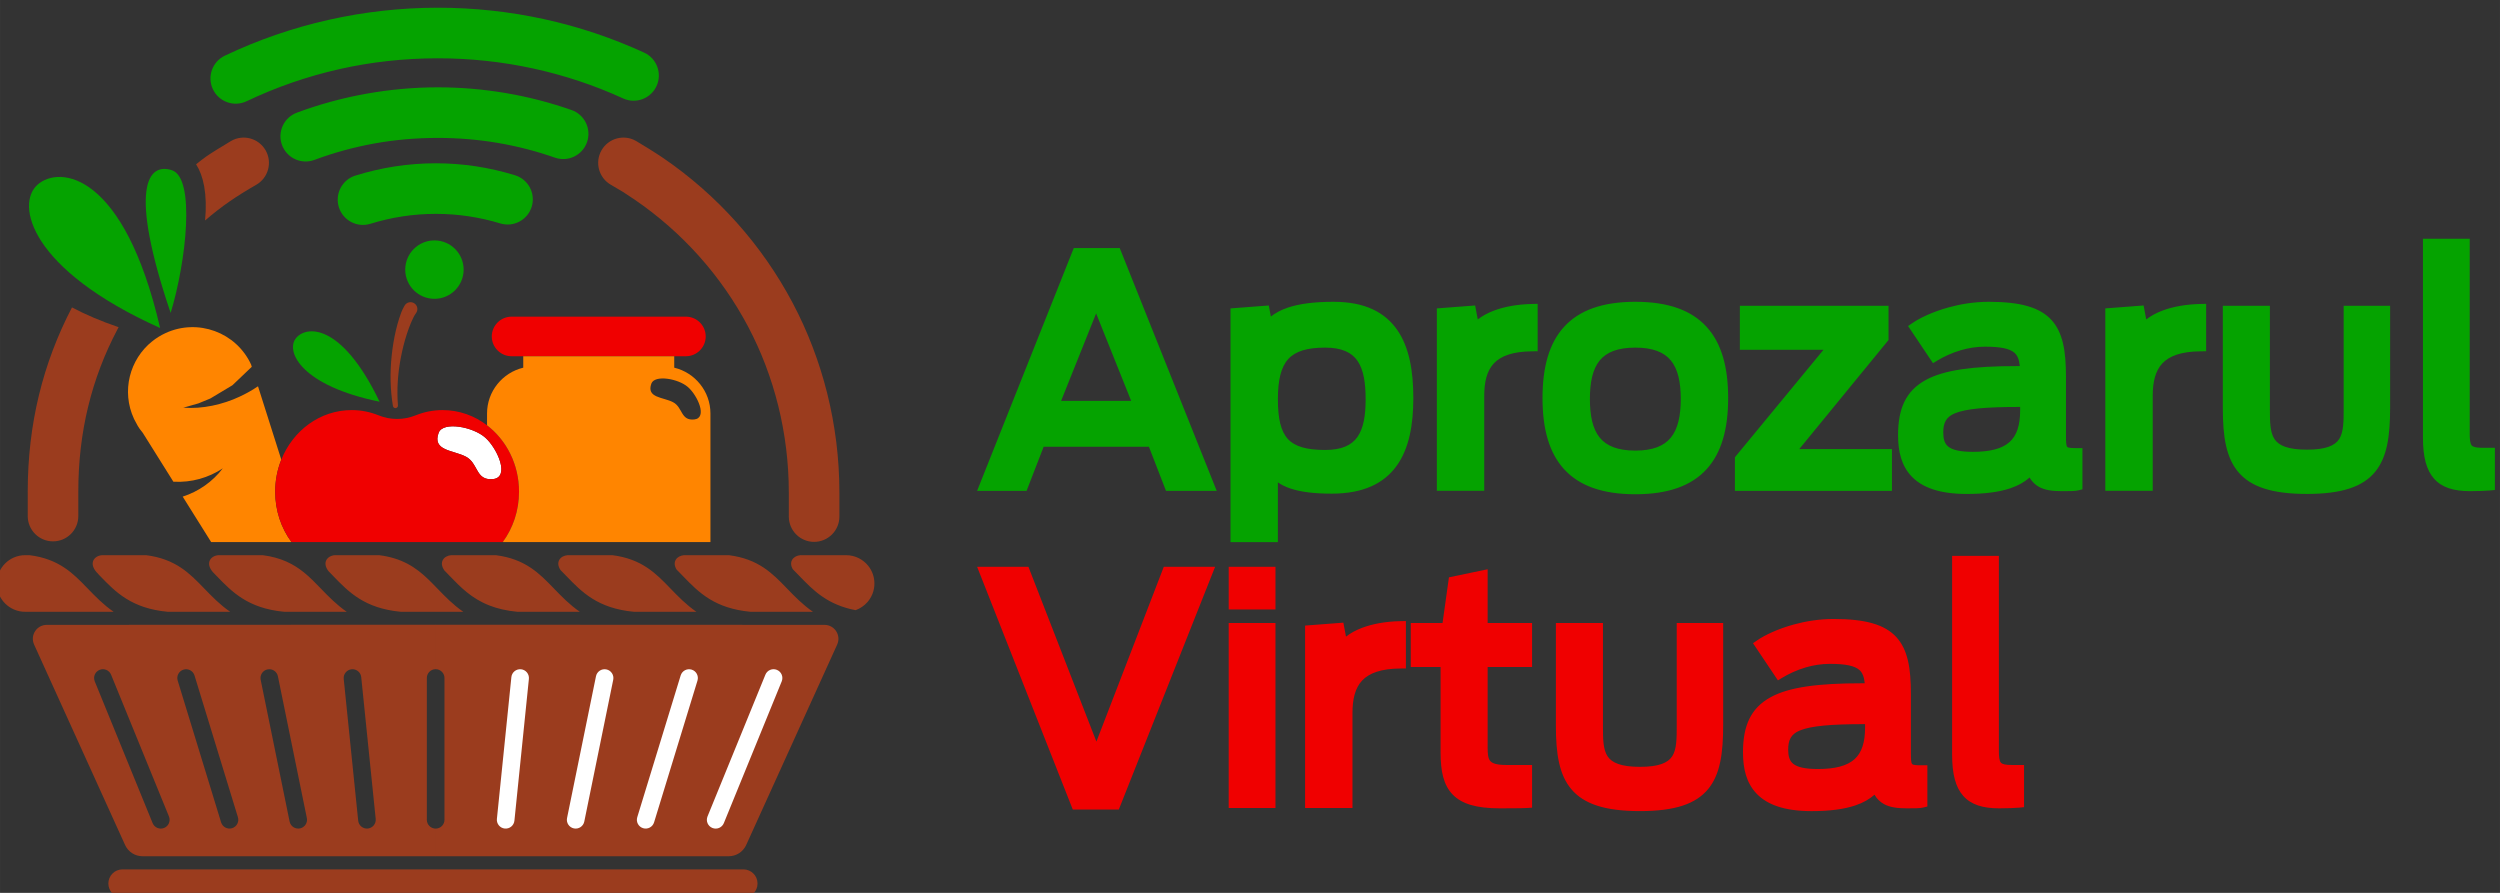 <?xml version="1.0" encoding="UTF-8" standalone="no"?>
<!-- Created with Inkscape (http://www.inkscape.org/) -->

<svg
   xmlns:dc="http://purl.org/dc/elements/1.1/"
   xmlns:cc="http://creativecommons.org/ns#"
   xmlns:rdf="http://www.w3.org/1999/02/22-rdf-syntax-ns#"
   xmlns:svg="http://www.w3.org/2000/svg"
   xmlns="http://www.w3.org/2000/svg"
   xmlns:sodipodi="http://sodipodi.sourceforge.net/DTD/sodipodi-0.dtd"
   xmlns:inkscape="http://www.inkscape.org/namespaces/inkscape"
   width="224"
   height="80"
   viewBox="0 0 59.267 21.167"
   version="1.1"
   id="svg8"
   inkscape:version="0.92.4 (5da689c313, 2019-01-14)"
   sodipodi:docname="logo.svg">
  <rect x="0" y="0" width="59.267" height="21.167" fill="#333333" stroke="none"/>
  <defs
     id="defs2" />
  <sodipodi:namedview
     id="base"
     pagecolor="#ffffff"
     bordercolor="#666666"
     borderopacity="1.0"
     inkscape:pageopacity="0.0"
     inkscape:pageshadow="2"
     inkscape:zoom="2.8"
     inkscape:cx="83.496872"
     inkscape:cy="154.95457"
     inkscape:document-units="px"
     inkscape:current-layer="layer1"
     showgrid="false"
     units="px"
     inkscape:window-width="1920"
     inkscape:window-height="1137"
     inkscape:window-x="-8"
     inkscape:window-y="-8"
     inkscape:window-maximized="1" />
  <g
     inkscape:label="Layer 1"
     inkscape:groupmode="layer"
     id="layer1"
     transform="translate(0,-275.833)">
    <g
       transform="matrix(0.109,0,0,-0.109,-2.907,332.448)"
       inkscape:label="Aprozarul Virtual2"
       id="g1686">
      <g
         id="g1688">
        <path
           inkscape:connector-curvature="0"
           id="path1690"
           style="fill:#f00000;fill-opacity:1;fill-rule:nonzero;stroke:none"
           d="m 175.852,441.924 h -37.923 c -2.367,0 -4.303,1.937 -4.303,4.304 0,2.367 1.936,4.304 4.303,4.304 h 37.923 c 2.368,0 4.304,-1.937 4.304,-4.304 0,-2.366 -1.936,-4.304 -4.304,-4.304" />
        <path
           inkscape:connector-curvature="0"
           id="path1692"
           style="fill:#05a300;fill-opacity:1;fill-rule:nonzero;stroke:none"
           d="m 61.49,448.063 c -7.807,33.773 -21.836,35.44 -26.658,31.171 -4.824,-4.271 -1.665,-18.444 26.658,-31.171 z m 2.291,3.279 c -9.244,27.331 -4.94,32.721 0.255,31.046 5.194,-1.676 3.119,-19.969 -0.255,-31.046" />
        <path
           inkscape:connector-curvature="0"
           id="path1694"
           style="fill:#9b3c1e;fill-opacity:1;fill-rule:nonzero;stroke:none"
           d="m 112.132,431.097 c -0.608,3.595 -0.662,7.279 -0.278,10.918 0.187,1.821 0.478,3.635 0.893,5.435 0.216,0.899 0.444,1.797 0.738,2.696 0.3,0.912 0.574,1.762 1.183,2.799 0.418,0.71 1.331,0.947 2.041,0.53 0.71,-0.418 0.947,-1.331 0.53,-2.041 -0.027,-0.045 -0.055,-0.087 -0.084,-0.127 l -0.035,-0.047 c -0.35,-0.476 -0.752,-1.297 -1.065,-2.061 -0.332,-0.779 -0.618,-1.595 -0.892,-2.416 -0.537,-1.649 -0.965,-3.347 -1.295,-5.065 -0.669,-3.436 -0.929,-6.967 -0.649,-10.477 l 0.001,-0.008 c 0.024,-0.303 -0.201,-0.568 -0.504,-0.591 -0.285,-0.023 -0.538,0.179 -0.585,0.455" />
        <path
           inkscape:connector-curvature="0"
           id="path1696"
           style="fill:#05a300;fill-opacity:1;fill-rule:nonzero;stroke:none"
           d="m 109.227,432.031 c -8.347,17.402 -16.178,16.602 -18.282,13.695 -2.103,-2.908 1.335,-10.225 18.282,-13.695" />
        <path
           inkscape:connector-curvature="0"
           id="path1698"
           style="fill:#ffffff;fill-opacity:1;fill-rule:nonzero;stroke:none"
           d="m 122.071,425.273 c 0.929,2.524 7.47,1.332 10.147,-1.058 2.677,-2.389 5.422,-8.687 1.629,-9.018 -3.793,-0.331 -3.082,3.406 -5.821,4.868 -2.74,1.463 -7.415,1.243 -5.955,5.207" />
        <path
           inkscape:connector-curvature="0"
           id="path1700"
           style="fill:#9b3c1e;fill-opacity:1;fill-rule:nonzero;stroke:none"
           d="m 208.749,379.213 -19.791,-43.596 c -0.675,-1.487 -2.157,-2.442 -3.791,-2.442 h -63.753 v 6.009 h 0.005 c 1.06,0 1.92,0.86 1.92,1.92 v 30.833 c 0,1.06 -0.86,1.92 -1.92,1.92 h -0.005 v 9.675 l 84.575,-0.035 c 2.203,-10e-4 3.669,-2.277 2.759,-4.284 z m -70.861,-7.082 c 0.107,1.052 1.048,1.818 2.1,1.71 1.052,-0.107 1.818,-1.048 1.71,-2.1 l -3.148,-30.833 c -0.107,-1.052 -1.048,-1.818 -2.1,-1.71 -1.052,0.107 -1.818,1.048 -1.71,2.1 z m 55.246,0.525 c 0.397,0.982 1.516,1.455 2.498,1.058 0.982,-0.397 1.455,-1.516 1.058,-2.498 l -12.587,-30.833 c -0.397,-0.982 -1.516,-1.455 -2.498,-1.058 -0.982,0.397 -1.455,1.516 -1.058,2.498 z m -18.426,-0.165 c 0.306,1.011 1.375,1.581 2.385,1.275 1.011,-0.306 1.581,-1.375 1.275,-2.385 l -9.441,-30.833 c -0.306,-1.011 -1.375,-1.581 -2.385,-1.275 -1.011,0.306 -1.581,1.375 -1.275,2.385 z m -18.418,-0.173 c 0.211,1.036 1.222,1.704 2.258,1.493 1.035,-0.211 1.704,-1.222 1.493,-2.257 l -6.293,-30.833 c -0.211,-1.036 -1.222,-1.704 -2.257,-1.493 -1.036,0.211 -1.704,1.222 -1.493,2.257 z M 47.273,371.216 c -0.397,0.982 0.076,2.1 1.058,2.498 0.982,0.397 2.1,-0.076 2.498,-1.058 l 12.587,-30.833 c 0.397,-0.982 -0.076,-2.1 -1.058,-2.498 -0.982,-0.397 -2.1,0.076 -2.498,1.058 z m 18.04,0.165 c -0.306,1.01 0.264,2.079 1.275,2.385 1.01,0.306 2.079,-0.265 2.385,-1.275 l 9.441,-30.833 c 0.306,-1.01 -0.265,-2.079 -1.275,-2.385 -1.01,-0.306 -2.079,0.264 -2.385,1.275 z m 18.047,0.173 c -0.211,1.036 0.457,2.046 1.493,2.257 1.035,0.211 2.046,-0.457 2.257,-1.493 l 6.294,-30.833 c 0.211,-1.036 -0.457,-2.046 -1.493,-2.257 -1.036,-0.211 -2.046,0.457 -2.257,1.493 z m 18.063,0.195 c -0.103,1.052 0.666,1.989 1.718,2.093 1.052,0.103 1.989,-0.666 2.092,-1.718 l 3.147,-30.833 c 0.103,-1.052 -0.666,-1.989 -1.718,-2.093 -1.052,-0.103 -1.989,0.666 -2.092,1.718 z m -67.341,7.464 19.791,-43.596 c 0.675,-1.487 2.156,-2.442 3.791,-2.442 h 63.752 v 6.009 c -1.058,0.003 -1.915,0.862 -1.915,1.92 v 30.833 c 0,1.059 0.857,1.917 1.915,1.92 v 9.675 l -84.575,-0.035 c -2.202,-10e-4 -3.668,-2.277 -2.758,-4.284" />
        <path
           inkscape:connector-curvature="0"
           id="path1702"
           style="fill:#ffffff;fill-opacity:1;fill-rule:nonzero;stroke:none"
           d="m 137.888,372.131 c 0.107,1.052 1.048,1.818 2.1,1.71 1.052,-0.107 1.818,-1.048 1.71,-2.1 l -3.148,-30.833 c -0.107,-1.052 -1.048,-1.818 -2.1,-1.71 -1.052,0.107 -1.818,1.048 -1.71,2.1 z m 55.246,0.525 c 0.397,0.982 1.516,1.455 2.498,1.058 0.982,-0.397 1.455,-1.516 1.058,-2.498 l -12.587,-30.833 c -0.397,-0.982 -1.516,-1.455 -2.498,-1.058 -0.982,0.397 -1.455,1.516 -1.058,2.498 z m -18.426,-0.165 c 0.306,1.011 1.375,1.581 2.385,1.275 1.011,-0.306 1.581,-1.375 1.275,-2.385 l -9.441,-30.833 c -0.306,-1.011 -1.375,-1.581 -2.385,-1.275 -1.011,0.306 -1.581,1.375 -1.275,2.385 z m -18.418,-0.173 c 0.211,1.036 1.222,1.704 2.258,1.493 1.035,-0.211 1.704,-1.222 1.493,-2.257 l -6.293,-30.833 c -0.211,-1.036 -1.222,-1.704 -2.257,-1.493 -1.036,0.211 -1.704,1.222 -1.493,2.257 z" />
        <path
           inkscape:connector-curvature="0"
           id="path1704"
           style="fill:#9b3c1e;fill-opacity:1;fill-rule:nonzero;stroke:none"
           d="M 188.349,324.163 H 53.314 c -1.699,0 -3.078,1.378 -3.078,3.078 0,1.701 1.378,3.079 3.078,3.079 h 135.035 c 1.699,0 3.078,-1.378 3.078,-3.079 0,-1.7 -1.379,-3.078 -3.078,-3.078" />
        <path
           inkscape:connector-curvature="0"
           id="path1706"
           style="fill:#05a300;fill-opacity:1;fill-rule:nonzero;stroke:none"
           d="m 127.506,460.764 c 0,-3.507 -2.843,-6.351 -6.351,-6.351 -3.507,0 -6.351,2.844 -6.351,6.351 0,3.508 2.844,6.352 6.351,6.352 3.508,0 6.351,-2.844 6.351,-6.352 z m -47.231,36.612 c -2.741,-1.293 -6.011,-0.12 -7.305,2.621 -1.293,2.741 -0.12,6.011 2.621,7.305 7.097,3.377 14.642,6.004 22.53,7.778 7.699,1.731 15.658,2.646 23.773,2.646 7.876,0 15.573,-0.849 23.001,-2.462 7.578,-1.645 14.899,-4.111 21.865,-7.303 2.753,-1.258 3.965,-4.509 2.707,-7.262 -1.258,-2.753 -4.509,-3.965 -7.262,-2.707 -6.18,2.832 -12.751,5.035 -19.631,6.529 -6.649,1.444 -13.569,2.204 -20.68,2.204 -7.394,0 -14.544,-0.81 -21.367,-2.345 -7.056,-1.587 -13.839,-3.953 -20.252,-7.005 z m 14.78,-12.751 c -2.836,-1.056 -5.991,0.387 -7.047,3.223 -1.056,2.836 0.387,5.991 3.223,7.047 4.829,1.797 9.863,3.182 15.055,4.112 5.145,0.921 10.364,1.402 15.609,1.402 4.992,0 9.927,-0.427 14.768,-1.246 4.908,-0.83 9.69,-2.073 14.309,-3.692 2.86,-0.997 4.37,-4.123 3.373,-6.983 -0.997,-2.86 -4.123,-4.37 -6.982,-3.373 -4.011,1.405 -8.189,2.489 -12.504,3.219 -4.173,0.706 -8.503,1.074 -12.963,1.074 -4.75,0 -9.318,-0.407 -13.675,-1.187 -4.537,-0.812 -8.938,-2.024 -13.164,-3.596 z m 43.608,-3.334 c 2.895,-0.878 4.53,-3.937 3.652,-6.832 -0.878,-2.895 -3.937,-4.53 -6.832,-3.652 -2.203,0.674 -4.516,1.198 -6.933,1.56 -2.3,0.345 -4.668,0.522 -7.095,0.522 -2.449,0 -4.85,-0.184 -7.193,-0.54 -2.414,-0.367 -4.759,-0.91 -7.023,-1.614 -2.895,-0.902 -5.973,0.714 -6.875,3.609 -0.902,2.895 0.714,5.973 3.609,6.875 2.84,0.883 5.731,1.556 8.656,2.002 2.901,0.441 5.847,0.669 8.826,0.669 2.918,0 5.818,-0.222 8.684,-0.651 2.845,-0.426 5.691,-1.081 8.523,-1.948" />
        <path
           inkscape:connector-curvature="0"
           id="path1708"
           style="fill:#05a300;fill-opacity:1;fill-rule:nonzero;stroke:none"
           d="m 274.466,431.01 -9.394,23.447 -9.392,-23.447 z m -13.447,33.244 h 8.376 l 20.138,-50.406 h -8.448 l -3.715,9.596 h -24.526 l -3.719,-9.596 h -8.176 z m 11.677,-32.044 -7.624,19.029 -7.622,-19.029 z m 1.77,-1.2 -9.394,23.447 -9.392,-23.447 z m -13.447,33.244 h 8.376 l 20.138,-50.406 h -8.448 l -3.715,9.596 h -24.526 l -3.719,-9.596 h -8.176 z m 0,1.2 h 9.184 l 21.096,-52.806 h -11.032 l -3.715,9.596 h -22.891 l -3.718,-9.596 h -10.758 l 21.025,52.806 z m 63.868,-32.888 c 0,7.433 -1.89,12.432 -10,12.432 -8.376,0 -11.486,-3.446 -11.486,-12.432 0,-8.921 2.837,-12.231 11.486,-12.231 7.974,0 10,4.797 10,12.231 z m -29.392,18.649 6.15,0.47 0.674,-3.647 c 2.03,2.837 6.082,4.525 14.393,4.525 12.773,0 16.151,-8.377 16.151,-19.729 0,-11.285 -3.513,-19.596 -16.555,-19.596 -7.501,0 -11.08,1.421 -12.905,4.123 v -14.662 h -7.907 z m 28.192,-18.649 c 0,3.495 -0.422,6.385 -1.748,8.329 -1.259,1.845 -3.446,2.904 -7.052,2.904 -3.838,0 -6.428,-0.744 -8.003,-2.457 -1.601,-1.741 -2.283,-4.591 -2.283,-8.775 0,-4.153 0.619,-6.956 2.181,-8.65 1.539,-1.669 4.132,-2.381 8.105,-2.381 3.55,0 5.739,1.016 7.011,2.817 1.338,1.895 1.789,4.729 1.789,8.214 z m 1.2,0 c 0,7.433 -1.89,12.432 -10,12.432 -8.376,0 -11.486,-3.446 -11.486,-12.432 0,-8.921 2.837,-12.231 11.486,-12.231 7.974,0 10,4.797 10,12.231 z m -29.392,18.649 6.15,0.47 0.674,-3.647 c 2.03,2.837 6.082,4.525 14.393,4.525 12.773,0 16.151,-8.377 16.151,-19.729 0,-11.285 -3.513,-19.596 -16.555,-19.596 -7.501,0 -11.08,1.421 -12.905,4.123 v -14.662 h -7.907 z m -0.089,1.195 7.219,0.552 0.445,-2.412 c 0.98,0.784 2.196,1.439 3.709,1.949 2.432,0.819 5.648,1.264 9.931,1.264 6.832,0 11.184,-2.287 13.85,-6.123 2.601,-3.744 3.501,-8.904 3.501,-14.806 0,-5.872 -0.938,-11.004 -3.616,-14.729 -2.735,-3.802 -7.184,-6.068 -14.139,-6.068 -3.877,0 -6.771,0.378 -8.961,1.113 -1.072,0.36 -1.977,0.806 -2.745,1.333 v -12.985 h -10.306 v 50.825 z m 44.971,-1.194 6.149,0.47 0.811,-4.325 c 1.556,2.571 6.15,4.596 12.567,4.733 v -7.907 c -9.054,-0.068 -11.621,-4.325 -11.621,-10.879 v -19.461 h -7.907 z m -0.089,1.195 7.216,0.552 0.571,-3.042 c 0.94,0.745 2.126,1.399 3.525,1.927 2.228,0.839 5.038,1.373 8.281,1.442 l 1.223,0.026 v -10.314 l -1.195,-0.009 c -4.161,-0.032 -6.788,-0.978 -8.339,-2.632 -1.532,-1.635 -2.087,-4.065 -2.087,-7.051 v -20.661 h -10.306 v 39.678 l 1.111,0.085 z m 0.089,-1.195 6.149,0.47 0.811,-4.325 c 1.556,2.571 6.15,4.596 12.567,4.733 v -7.907 c -9.054,-0.068 -11.621,-4.325 -11.621,-10.879 v -19.461 h -7.907 z m 53.051,-18.582 c 0,7.835 -2.772,12.364 -11.081,12.364 -8.38,0 -11.082,-4.529 -11.082,-12.364 0,-7.838 2.703,-12.435 11.082,-12.435 8.309,0 11.081,4.596 11.081,12.435 z m -30.07,0.201 c 0,12.838 5.338,19.73 18.989,19.73 13.649,0 18.987,-6.892 18.987,-19.73 0,-12.838 -5.338,-19.729 -18.987,-19.729 -13.65,0 -18.989,6.891 -18.989,19.729 z m 28.87,-0.201 c 0,3.649 -0.614,6.49 -2.148,8.361 -1.496,1.825 -3.968,2.804 -7.733,2.804 -3.797,0 -6.269,-0.977 -7.755,-2.799 -1.528,-1.872 -2.127,-4.715 -2.127,-8.365 0,-3.654 0.599,-6.515 2.127,-8.402 1.489,-1.839 3.96,-2.833 7.755,-2.833 3.762,0 6.232,0.993 7.728,2.833 1.537,1.89 2.153,4.75 2.153,8.402 z m 1.2,0 c 0,7.835 -2.772,12.364 -11.081,12.364 -8.38,0 -11.082,-4.529 -11.082,-12.364 0,-7.838 2.703,-12.435 11.082,-12.435 8.309,0 11.081,4.596 11.081,12.435 z m -30.07,0.201 c 0,12.838 5.338,19.73 18.989,19.73 13.649,0 18.987,-6.892 18.987,-19.73 0,-12.838 -5.338,-19.729 -18.987,-19.729 -13.65,0 -18.989,6.891 -18.989,19.729 z m -1.2,0 c 0,6.716 1.432,11.915 4.694,15.485 3.278,3.587 8.313,5.444 15.495,5.444 7.181,0 12.216,-1.857 15.493,-5.444 3.262,-3.57 4.694,-8.77 4.694,-15.485 0,-6.716 -1.432,-11.915 -4.694,-15.485 -3.277,-3.587 -8.313,-5.444 -15.493,-5.444 -7.181,0 -12.217,1.857 -15.495,5.444 -3.262,3.569 -4.694,8.769 -4.694,15.485 z m 43.043,-13.31 20.608,25 h -19.528 v 7.161 h 29.934 v -5.809 l -20.743,-25.338 h 21.485 v -6.691 H 405.201 Z m -0.923,0.759 18.993,23.04 h -18.19 v 9.561 h 32.334 v -7.436 l -19.411,-23.711 h 20.153 v -9.091 h -34.156 v 7.301 z m 0.923,-0.759 20.608,25 h -19.528 v 7.161 h 29.934 v -5.809 l -20.743,-25.338 h 21.485 v -6.691 H 405.201 Z m 62.04,10.607 v 1.961 h -1.419 c -14.864,0 -17.703,-1.689 -17.703,-6.759 0,-3.511 1.623,-5.405 7.637,-5.405 8.108,0 11.485,3.11 11.485,10.203 z m -26.553,-5.404 c 0,10.744 6.078,13.852 24.659,13.852 h 1.893 c -0.135,4.526 -1.351,6.623 -8.85,6.623 -4.664,0 -8.584,-1.758 -10.947,-3.177 l -4.123,6.149 c 2.57,1.757 8.785,4.39 15.881,4.39 13.174,0 15.609,-4.39 15.609,-15.136 v -12.701 c 0,-3.446 0.269,-3.987 3.58,-3.987 v -6.824 c -0.539,-0.136 -1.553,-0.136 -3.242,-0.136 -3.851,0 -5.676,0.742 -6.691,3.919 -2.163,-2.905 -6.283,-4.525 -14.054,-4.525 -11.147,0 -13.715,5.135 -13.715,11.553 z m 25.353,5.404 v 0.761 h -0.22 c -7.276,0 -11.566,-0.395 -13.971,-1.384 -1.984,-0.816 -2.532,-2.155 -2.532,-4.175 0,-1.39 0.287,-2.433 1.104,-3.077 0.942,-0.742 2.615,-1.128 5.333,-1.128 3.751,0 6.364,0.679 7.986,2.132 1.58,1.415 2.299,3.676 2.299,6.87 z m 1.2,0 v 1.961 h -1.419 c -14.864,0 -17.703,-1.689 -17.703,-6.759 0,-3.511 1.623,-5.405 7.637,-5.405 8.108,0 11.485,3.11 11.485,10.203 z m -26.553,-5.404 c 0,10.744 6.078,13.852 24.659,13.852 h 1.893 c -0.135,4.526 -1.351,6.623 -8.85,6.623 -4.664,0 -8.584,-1.758 -10.947,-3.177 l -4.123,6.149 c 2.57,1.757 8.785,4.39 15.881,4.39 13.174,0 15.609,-4.39 15.609,-15.136 v -12.701 c 0,-3.446 0.269,-3.987 3.58,-3.987 v -6.824 c -0.539,-0.136 -1.553,-0.136 -3.242,-0.136 -3.851,0 -5.676,0.742 -6.691,3.919 -2.163,-2.905 -6.283,-4.525 -14.054,-4.525 -11.147,0 -13.715,5.135 -13.715,11.553 z m -1.2,0 c 0,5.846 1.696,9.638 5.985,12.005 4.041,2.23 10.382,3.047 19.874,3.047 h 0.623 c -0.134,1.304 -0.452,2.277 -1.176,2.904 -1.028,0.89 -2.966,1.319 -6.404,1.319 -1.893,0 -3.648,-0.304 -5.208,-0.757 -2.089,-0.606 -3.847,-1.478 -5.125,-2.247 l -0.974,-0.585 -5.418,8.08 0.979,0.669 c 1.552,1.061 4.343,2.419 7.816,3.379 2.599,0.719 5.59,1.222 8.74,1.222 6.95,0 11.123,-1.219 13.626,-3.927 2.506,-2.712 3.183,-6.741 3.183,-12.409 v -12.701 c 0,-1.438 0.032,-2.242 0.262,-2.512 0.188,-0.221 0.837,-0.275 2.118,-0.275 h 1.2 v -8.957 l -0.909,-0.23 c -0.351,-0.088 -0.819,-0.132 -1.442,-0.151 -0.683,-0.021 -1.309,-0.022 -2.09,-0.022 -2.116,0 -3.708,0.222 -4.981,0.918 -0.865,0.474 -1.54,1.133 -2.073,2.044 -1.085,-0.965 -2.452,-1.747 -4.176,-2.33 -2.398,-0.811 -5.498,-1.239 -9.514,-1.239 -5.934,0 -9.639,1.423 -11.896,3.736 -2.295,2.352 -3.02,5.523 -3.02,9.018 z m 46.28,26.488 6.149,0.47 0.811,-4.325 c 1.556,2.571 6.15,4.596 12.568,4.733 v -7.907 c -9.054,-0.068 -11.621,-4.325 -11.621,-10.879 v -19.461 h -7.907 z m -0.089,1.195 7.216,0.552 0.571,-3.042 c 0.94,0.745 2.126,1.399 3.525,1.927 2.228,0.839 5.038,1.373 8.281,1.442 l 1.223,0.026 v -10.314 l -1.195,-0.009 c -4.161,-0.032 -6.788,-0.978 -8.339,-2.632 -1.532,-1.635 -2.087,-4.065 -2.087,-7.051 v -20.661 h -10.306 v 39.678 l 1.111,0.085 z m 0.089,-1.195 6.149,0.47 0.811,-4.325 c 1.556,2.571 6.15,4.596 12.568,4.733 v -7.907 c -9.054,-0.068 -11.621,-4.325 -11.621,-10.879 v -19.461 h -7.907 z m 25.554,-20.611 v 21.081 h 7.838 v -21.282 c 0,-5.676 0.065,-10 9.255,-10 9.19,0 9.19,4.324 9.19,10.133 v 21.149 h 7.703 v -20.944 c 0,-11.826 -2.364,-17.568 -16.893,-17.568 -14.526,0 -17.094,5.673 -17.094,17.431 z m -1.2,0 v 22.281 h 10.238 v -22.482 c 0,-2.651 0.014,-4.985 0.985,-6.477 0.942,-1.448 2.954,-2.323 7.071,-2.323 4.108,0 6.102,0.873 7.029,2.33 0.961,1.512 0.961,3.884 0.961,6.603 v 22.349 h 10.103 v -22.144 c 0,-6.178 -0.646,-10.8 -3.275,-13.983 -2.648,-3.205 -7.157,-4.785 -14.818,-4.785 -7.647,0 -12.202,1.559 -14.903,4.733 -2.688,3.159 -3.39,7.752 -3.39,13.898 z m 1.2,0 v 21.081 h 7.838 v -21.282 c 0,-5.676 0.065,-10 9.255,-10 9.19,0 9.19,4.324 9.19,10.133 v 21.149 h 7.703 v -20.944 c 0,-11.826 -2.364,-17.568 -16.893,-17.568 -14.526,0 -17.094,5.673 -17.094,17.431 z m 43.526,-6.351 v 42.029 h 7.771 v -41.082 c 0,-3.313 0.541,-4.393 4.055,-4.393 h 1.42 v -6.892 c -0.677,-0.068 -2.366,-0.136 -4.191,-0.136 -6.418,0 -9.054,2.635 -9.054,10.473 z m -1.2,0 v 43.229 h 10.171 v -42.282 c 0,-1.379 0.082,-2.257 0.429,-2.67 0.314,-0.374 1.054,-0.523 2.426,-0.523 h 2.619 v -9.174 l -1.083,-0.109 c -0.377,-0.038 -1.05,-0.076 -1.88,-0.102 -0.797,-0.025 -1.651,-0.043 -2.429,-0.043 -3.561,0 -6.112,0.775 -7.829,2.7 -1.671,1.874 -2.425,4.746 -2.425,8.973 z m 1.2,0 v 42.029 h 7.771 v -41.082 c 0,-3.313 0.541,-4.393 4.055,-4.393 h 1.42 v -6.892 c -0.677,-0.068 -2.366,-0.136 -4.191,-0.136 -6.418,0 -9.054,2.635 -9.054,10.473" />
        <path
           inkscape:connector-curvature="0"
           id="path1710"
           style="fill:#f00000;fill-opacity:1;fill-rule:nonzero;stroke:none"
           d="m 240.945,394.932 h 8.58 l 15.61,-40.136 15.472,40.136 h 8.581 l -19.998,-50.406 h -8.38 z m 0,1.2 h 9.397 l 14.788,-38.024 14.658,38.024 H 290.95 C 283.967,378.53 276.979,360.93 270,343.326 h -10.004 c -6.942,17.6 -13.876,35.203 -20.812,52.806 z m 0,-1.2 h 8.58 l 15.61,-40.136 15.472,40.136 h 8.581 l -19.998,-50.406 h -8.38 z m 54.16,-12.231 h 7.771 v -37.837 h -7.771 z m 0,1.2 h 8.971 v -40.237 h -10.171 v 40.237 z m 0,-1.2 h 7.771 v -37.837 h -7.771 z m 16.61,-0.471 6.149,0.47 0.81,-4.324 c 1.556,2.57 6.149,4.597 12.569,4.733 v -7.907 c -9.055,-0.067 -11.622,-4.323 -11.622,-10.879 v -19.46 h -7.907 z m -0.089,1.195 7.217,0.552 0.571,-3.043 c 0.94,0.746 2.126,1.402 3.526,1.929 2.228,0.839 5.037,1.373 8.28,1.441 l 1.224,0.026 v -10.314 l -1.195,-0.009 c -4.161,-0.031 -6.788,-0.977 -8.339,-2.632 -1.533,-1.635 -2.087,-4.066 -2.087,-7.052 v -20.66 h -10.306 v 39.677 l 1.111,0.085 z m 0.089,-1.195 6.149,0.47 0.81,-4.324 c 1.556,2.57 6.149,4.597 12.569,4.733 v -7.907 c -9.055,-0.067 -11.622,-4.323 -11.622,-10.879 v -19.46 h -7.907 z m 22.984,0.471 h 6.756 l 1.42,10.136 6.146,1.284 V 382.701 h 9.664 v -7.161 h -9.664 v -18.65 c 0,-3.173 0.409,-5.066 5.271,-5.066 h 4.393 v -6.96 c -1.079,-0.068 -4.593,-0.068 -5.877,-0.068 -9.394,0 -11.621,3.378 -11.621,10.947 v 19.798 h -6.487 z m 0,1.2 h 5.715 l 1.391,9.936 8.415,1.757 v -11.694 h 9.664 v -9.561 h -9.664 v -17.45 c 0,-1.341 0.068,-2.39 0.541,-2.968 0.474,-0.581 1.508,-0.898 3.531,-0.898 h 5.592 v -9.283 l -1.125,-0.072 c -0.532,-0.034 -1.716,-0.051 -2.932,-0.06 -1.839,-0.013 -2.608,-0.013 -3.02,-0.013 -5.046,0 -8.222,0.963 -10.196,3.005 -1.986,2.054 -2.625,5.051 -2.625,9.142 v 18.598 h -6.487 v 9.561 z m 0,-1.2 h 6.756 l 1.42,10.136 6.146,1.284 V 382.701 h 9.664 v -7.161 h -9.664 v -18.65 c 0,-3.173 0.409,-5.066 5.271,-5.066 h 4.393 v -6.96 c -1.079,-0.068 -4.593,-0.068 -5.877,-0.068 -9.394,0 -11.621,3.378 -11.621,10.947 v 19.798 h -6.487 z m 31.565,-21.081 v 21.081 h 7.838 v -21.281 c 0,-5.678 0.065,-10.002 9.256,-10.002 9.19,0 9.19,4.325 9.19,10.134 v 21.149 h 7.703 v -20.945 c 0,-11.825 -2.364,-17.566 -16.893,-17.566 -14.526,0 -17.094,5.673 -17.094,17.43 z m -1.2,0 v 22.281 h 10.238 v -22.481 c 0,-2.652 0.014,-4.987 0.984,-6.479 0.942,-1.448 2.955,-2.324 7.071,-2.324 4.108,0 6.102,0.873 7.029,2.331 0.961,1.512 0.961,3.884 0.961,6.604 v 22.349 h 10.103 v -22.145 c 0,-6.177 -0.646,-10.8 -3.275,-13.981 -2.648,-3.205 -7.157,-4.785 -14.818,-4.785 -7.647,0 -12.203,1.559 -14.904,4.733 -2.688,3.159 -3.39,7.751 -3.39,13.897 z m 1.2,0 v 21.081 h 7.838 v -21.281 c 0,-5.678 0.065,-10.002 9.256,-10.002 9.19,0 9.19,4.325 9.19,10.134 v 21.149 h 7.703 v -20.945 c 0,-11.825 -2.364,-17.566 -16.893,-17.566 -14.526,0 -17.094,5.673 -17.094,17.43 z m 67.247,-0.473 v 1.96 h -1.42 c -14.863,0 -17.703,-1.688 -17.703,-6.759 0,-3.511 1.624,-5.404 7.637,-5.404 8.109,0 11.486,3.109 11.486,10.202 z m -26.553,-5.405 c 0,10.743 6.078,13.853 24.663,13.853 h 1.89 c -0.136,4.525 -1.352,6.623 -8.85,6.623 -4.665,0 -8.584,-1.757 -10.947,-3.178 l -4.124,6.15 c 2.567,1.756 8.785,4.389 15.881,4.389 13.174,0 15.609,-4.389 15.609,-15.135 v -12.702 c 0,-3.446 0.269,-3.987 3.579,-3.987 v -6.824 c -0.538,-0.136 -1.552,-0.136 -3.241,-0.136 -3.851,0 -5.677,0.743 -6.691,3.919 -2.163,-2.904 -6.283,-4.525 -14.054,-4.525 -11.148,0 -13.715,5.135 -13.715,11.553 z m 25.353,5.405 v 0.76 h -0.22 c -7.276,0 -11.566,-0.395 -13.97,-1.384 -1.984,-0.816 -2.533,-2.155 -2.533,-4.175 0,-1.39 0.287,-2.432 1.105,-3.076 0.942,-0.742 2.614,-1.128 5.332,-1.128 3.752,0 6.365,0.679 7.987,2.132 1.58,1.415 2.299,3.676 2.299,6.87 z m 1.2,0 v 1.96 h -1.42 c -14.863,0 -17.703,-1.688 -17.703,-6.759 0,-3.511 1.624,-5.404 7.637,-5.404 8.109,0 11.486,3.109 11.486,10.202 z m -26.553,-5.405 c 0,10.743 6.078,13.853 24.663,13.853 h 1.89 c -0.136,4.525 -1.352,6.623 -8.85,6.623 -4.665,0 -8.584,-1.757 -10.947,-3.178 l -4.124,6.15 c 2.567,1.756 8.785,4.389 15.881,4.389 13.174,0 15.609,-4.389 15.609,-15.135 v -12.702 c 0,-3.446 0.269,-3.987 3.579,-3.987 v -6.824 c -0.538,-0.136 -1.552,-0.136 -3.241,-0.136 -3.851,0 -5.677,0.743 -6.691,3.919 -2.163,-2.904 -6.283,-4.525 -14.054,-4.525 -11.148,0 -13.715,5.135 -13.715,11.553 z m -1.2,0 c 0,5.846 1.696,9.638 5.986,12.005 4.041,2.23 10.383,3.047 19.877,3.047 h 0.619 c -0.134,1.304 -0.451,2.276 -1.176,2.904 -1.028,0.89 -2.965,1.319 -6.403,1.319 -1.894,0 -3.65,-0.304 -5.209,-0.757 -2.089,-0.606 -3.846,-1.479 -5.124,-2.247 l -0.973,-0.585 -5.419,8.081 0.979,0.67 c 1.55,1.06 4.342,2.419 7.815,3.378 2.6,0.719 5.591,1.222 8.741,1.222 6.95,0 11.123,-1.218 13.626,-3.927 l -0.002,-0.002 c 2.508,-2.716 3.185,-6.743 3.185,-12.405 v -12.702 c 0,-1.438 0.032,-2.242 0.262,-2.512 0.188,-0.221 0.837,-0.275 2.117,-0.275 h 1.2 v -8.956 l -0.909,-0.231 c -0.35,-0.088 -0.818,-0.132 -1.442,-0.152 -0.682,-0.022 -1.308,-0.022 -2.09,-0.022 -2.116,0 -3.709,0.222 -4.981,0.918 -0.865,0.473 -1.54,1.133 -2.073,2.043 -1.085,-0.964 -2.452,-1.746 -4.176,-2.329 h -0.005 c -2.398,-0.811 -5.497,-1.239 -9.509,-1.239 -5.934,0 -9.64,1.423 -11.896,3.735 -2.295,2.353 -3.019,5.523 -3.019,9.018 z m 46.685,-0.473 v 42.029 h 7.77 v -41.082 c 0,-3.313 0.541,-4.393 4.056,-4.393 h 1.42 v -6.892 c -0.677,-0.068 -2.366,-0.137 -4.192,-0.137 -6.418,0 -9.054,2.636 -9.054,10.474 z m -1.2,0 v 43.229 h 10.17 v -42.282 c 0,-1.379 0.082,-2.257 0.429,-2.67 0.315,-0.375 1.054,-0.523 2.427,-0.523 h 2.619 v -9.173 l -1.083,-0.109 c -0.377,-0.038 -1.052,-0.076 -1.886,-0.103 -0.795,-0.026 -1.646,-0.043 -2.422,-0.043 -3.561,0 -6.112,0.775 -7.829,2.701 -1.671,1.874 -2.425,4.747 -2.425,8.973 z m 1.2,0 v 42.029 h 7.77 v -41.082 c 0,-3.313 0.541,-4.393 4.056,-4.393 h 1.42 v -6.892 c -0.677,-0.068 -2.366,-0.137 -4.192,-0.137 -6.418,0 -9.054,2.636 -9.054,10.474 z m -149.567,32.784 h -7.771 v 6.879 h 7.771 z m 0,-1.2 h -8.971 v 9.278 h 10.171 v -9.278 z m 0,1.2 h -7.771 v 6.879 h 7.771 z" />
        <path
           inkscape:connector-curvature="0"
           id="path1712"
           style="fill:#9b3c1e;fill-opacity:1;fill-rule:evenodd;stroke:none"
           d="m 162.161,477.664 c 0.634,-0.397 1.482,-0.959 2.543,-1.683 10.314,-7.047 18.822,-16.54 24.686,-27.639 5.645,-10.685 8.841,-23.106 8.841,-36.067 v -5.226 c 0,-3.037 2.463,-5.5 5.5,-5.5 3.037,0 5.5,2.463 5.5,5.5 v 5.226 c 0,14.774 -3.662,28.937 -10.13,41.18 -6.706,12.692 -16.428,23.542 -28.209,31.592 -0.738,0.504 -1.716,1.138 -2.93,1.898 -1.3,0.814 -2.29,1.416 -2.971,1.806 -2.634,1.507 -5.991,0.593 -7.498,-2.041 -1.507,-2.634 -0.593,-5.991 2.041,-7.498 1.209,-0.692 2.085,-1.209 2.627,-1.548 z M 43.699,412.499 c 0,12.961 2.894,24.633 8.539,35.318 0.075,0.142 0.15,0.283 0.226,0.425 -3.948,1.343 -7.307,2.796 -10.141,4.299 -6.34,-12.149 -9.624,-25.424 -9.624,-40.042 v -5.338 c 0,-3.037 2.463,-5.5 5.5,-5.5 3.037,0 5.5,2.463 5.5,5.5 z m 38.696,66.713 c 2.634,1.507 3.548,4.864 2.041,7.498 -1.507,2.634 -4.864,3.548 -7.498,2.041 -0.68,-0.39 -1.671,-0.992 -2.971,-1.806 -2.2,-1.379 -2.636,-1.656 -4.651,-3.271 1.573,-2.447 2.492,-6.402 1.955,-12.225 3.523,3.056 6.91,5.351 11.124,7.763" />
        <path
           inkscape:connector-curvature="0"
           id="path1714"
           style="fill:#9b3c1e;fill-opacity:1;fill-rule:evenodd;stroke:none"
           d="m 200.536,394.129 c 2.991,-3.096 6.036,-6.246 12.214,-7.435 1.003,0.356 1.887,0.964 2.574,1.748 0.95,1.083 1.525,2.503 1.525,4.056 0,1.461 -0.509,2.803 -1.359,3.859 -1.129,1.401 -2.859,2.298 -4.798,2.298 h -9.933 c -1.529,-0.12 -2.639,-1.398 -1.662,-3.054 0.485,-0.485 0.961,-0.979 1.439,-1.473 z m -154.86,-2.655 c -3.104,3.212 -6.151,6.364 -12.582,7.182 h -0.956 c -3.4,0 -6.158,-2.756 -6.158,-6.157 0,-3.401 2.758,-6.157 6.158,-6.157 h 19.244 c -2.224,1.529 -3.972,3.338 -5.706,5.132 z m 2.278,3.153 0.482,-0.498 c 3.369,-3.487 6.806,-7.043 14.711,-7.787 h 13.585 c -2.224,1.529 -3.972,3.338 -5.706,5.132 -3.104,3.212 -6.151,6.364 -12.582,7.182 h -9.59 c -1.831,-0.144 -3.062,-1.948 -0.826,-4.074 z m 25.832,-0.498 c 3.369,-3.487 6.806,-7.043 14.711,-7.787 h 13.585 c -2.224,1.529 -3.972,3.338 -5.706,5.132 -1.147,1.186 -2.285,2.365 -3.59,3.42 -2.227,1.802 -4.936,3.246 -8.992,3.762 h -9.252 -0.37 c -1.728,-0.136 -2.921,-1.75 -1.17,-3.719 0.262,-0.268 0.522,-0.538 0.783,-0.808 z m 25.35,0 c 3.369,-3.487 6.806,-7.043 14.711,-7.787 h 13.585 c -2.224,1.529 -3.972,3.338 -5.706,5.132 -2.531,2.619 -5.024,5.199 -9.346,6.505 -0.978,0.296 -2.049,0.526 -3.236,0.677 h -9.655 c -1.66,-0.131 -2.825,-1.625 -1.364,-3.486 0.339,-0.345 0.674,-0.693 1.011,-1.041 z m 25.35,0 c 2.353,-2.435 4.739,-4.904 8.658,-6.426 1.692,-0.656 3.669,-1.137 6.053,-1.361 h 13.585 c -2.224,1.529 -3.972,3.338 -5.706,5.132 -3.104,3.212 -6.151,6.364 -12.582,7.182 h -1.428 -0.471 -7.788 c -1.618,-0.128 -2.766,-1.55 -1.47,-3.346 l 0.315,-0.321 c 0.279,-0.285 0.556,-0.572 0.834,-0.86 z m 25.35,0 c 3.369,-3.487 6.806,-7.043 14.711,-7.787 h 13.585 c -2.224,1.529 -3.972,3.338 -5.706,5.132 -3.104,3.212 -6.151,6.364 -12.582,7.182 h -9.72 c -1.584,-0.125 -2.718,-1.491 -1.548,-3.234 0.423,-0.427 0.841,-0.86 1.26,-1.293 z m 25.35,0 c 1.726,-1.786 3.469,-3.59 5.822,-5.025 2.24,-1.367 5.033,-2.399 8.889,-2.762 h 13.585 c -2.224,1.529 -3.972,3.338 -5.706,5.132 -3.104,3.212 -6.151,6.364 -12.582,7.182 h -4.009 -5.744 c -1.555,-0.122 -2.677,-1.443 -1.609,-3.14 0.456,-0.458 0.904,-0.922 1.354,-1.387" />
        <path
           inkscape:connector-curvature="0"
           id="path1716"
           style="fill:#ff8500;fill-opacity:1;fill-rule:evenodd;stroke:none"
           d="m 82.55,435.237 z m 5.297,-15.811 -4.935,15.551 -0.128,0.409 -0.234,-0.149 -0.656,-0.426 -0.965,-0.573 -0.349,-0.195 -0.413,-0.222 -1.346,-0.672 c -3.704,-1.746 -8.158,-2.735 -12.292,-2.42 l 3.304,0.941 2.583,1.063 4.799,2.877 4.211,4.014 -0.144,0.487 c -3.249,7.035 -11.593,10.09 -18.627,6.84 -1.028,-0.476 -1.971,-1.061 -2.822,-1.734 -0.009,-0.03 -0.018,-0.061 -0.028,-0.091 -0.006,0.018 -0.013,0.036 -0.02,0.054 -4.939,-3.94 -6.748,-10.866 -3.983,-16.855 l -0.002,-0.013 0.003,-0.004 c 0.746,-1.364 0.835,-1.746 1.911,-3.038 l 6.662,-10.636 c 3.932,-0.228 7.669,0.862 10.75,2.908 -2.193,-2.879 -5.25,-5.041 -8.724,-6.152 l 6.186,-9.881 17.467,3e-4 c -2.217,3.016 -3.54,6.818 -3.54,10.948 0,2.472 0.474,4.827 1.329,6.965" />
        <path
           inkscape:connector-curvature="0"
           id="path1718"
           style="fill:#f00000;fill-opacity:1;fill-rule:evenodd;stroke:none"
           d="m 103.15,430.211 c -6.869,0 -12.765,-4.445 -15.303,-10.786 -0.856,-2.139 -1.329,-4.493 -1.329,-6.966 0,-4.131 1.322,-7.932 3.54,-10.948 h 3.475 l 39.064,6e-4 h 3.418 c 2.217,3.016 3.539,6.817 3.539,10.948 0,5.952 -2.745,11.22 -6.957,14.441 -2.726,2.084 -6.066,3.311 -9.674,3.311 -2.059,0 -4.028,-0.405 -5.845,-1.14 -2.611,-1.056 -5.47,-1.056 -8.081,0 -1.817,0.735 -3.786,1.14 -5.846,1.14 z m 24.876,-10.145 c -2.74,1.463 -7.415,1.243 -5.955,5.207 0.929,2.524 7.47,1.332 10.147,-1.058 0.126,-0.112 0.252,-0.233 0.378,-0.362 2.543,-2.606 4.866,-8.341 1.251,-8.656 -0.485,-0.042 -0.897,-0.018 -1.251,0.059 -2.416,0.529 -2.181,3.534 -4.57,4.809" />
        <path
           inkscape:connector-curvature="0"
           id="path1720"
           style="fill:#ff8500;fill-opacity:1;fill-rule:evenodd;stroke:none"
           d="m 132.596,426.901 c 4.213,-3.22 6.957,-8.489 6.957,-14.441 0,-4.131 -1.322,-7.932 -3.539,-10.948 l 45.172,5e-4 v 27.964 c 0,4.818 -3.375,8.885 -7.876,9.957 v 2.49 h -32.838 v -2.49 c -4.501,-1.072 -7.876,-5.139 -7.876,-9.957 z m 40.446,5.033 c -2.16,1.121 -5.823,0.908 -4.712,4.027 0.707,1.986 5.844,1.109 7.961,-0.74 2.119,-1.848 4.324,-6.758 1.354,-7.051 -2.97,-0.292 -2.444,2.642 -4.603,3.763" />
      </g>
    </g>
  </g>
</svg>
